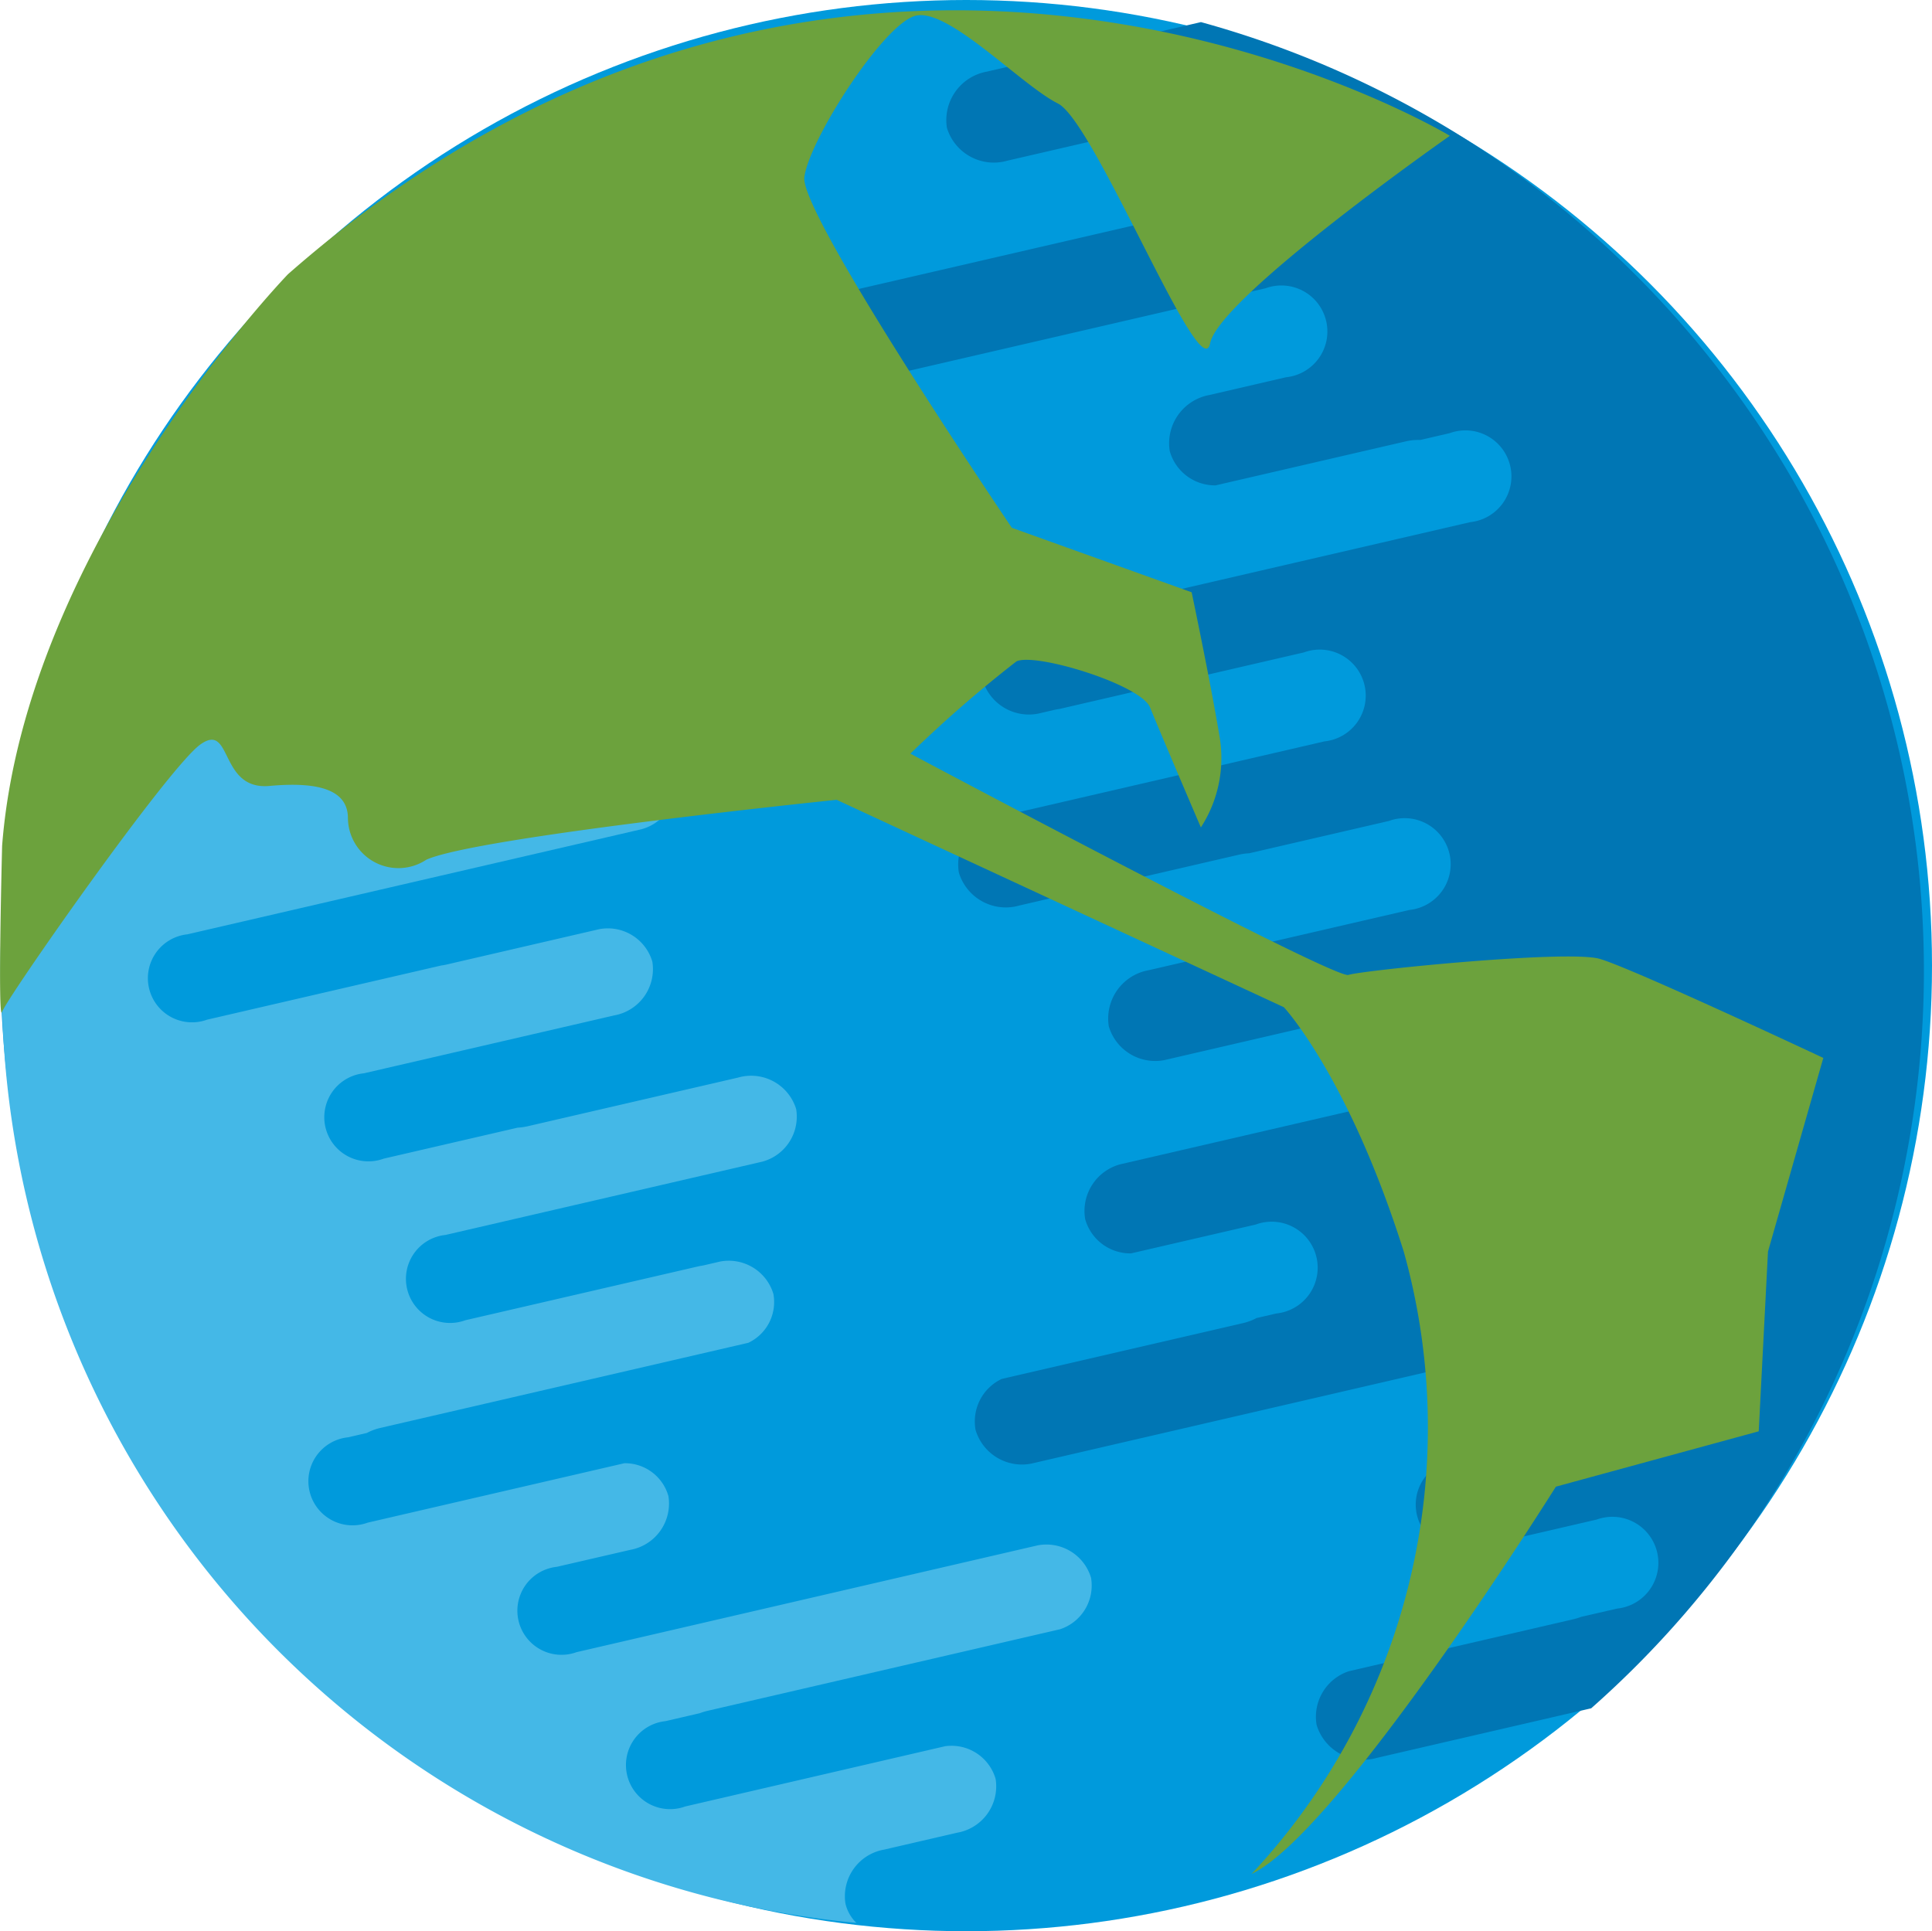 <svg xmlns="http://www.w3.org/2000/svg" width="70.538" height="70.518" viewBox="0 0 70.538 70.518"><defs><style>.a{fill:#009adc;}.b{fill:#0076b4;}.c{fill:#44b8e7;}.d{fill:#6ca23d;}</style></defs><g transform="translate(-647.485 -430.461)"><circle class="a" cx="35.259" cy="35.259" r="35.259" transform="translate(647.505 430.461)"/><path class="b" d="M682.057,435.127a1.789,1.789,0,0,0,2.212,1.2l9.518-2.2a1.68,1.68,0,1,1,.751,3.248l-4.089.946c-.047.015-.094.029-.143.04l-5.219,1.207-9.517,2.2a1.793,1.793,0,0,0-1.462,2.049,1.767,1.767,0,0,0,2.031,1.232l17.55-4.061a1.68,1.68,0,1,1,.753,3.248l-2.788.646a1.792,1.792,0,0,0-1.461,2.05,1.716,1.716,0,0,0,1.675,1.252l6.936-1.605a2.031,2.031,0,0,1,.539-.053l1.069-.248a1.68,1.68,0,1,1,.752,3.249l-16.851,3.9a1.716,1.716,0,0,0-.953,1.86,1.762,1.762,0,0,0,2.029,1.232l.6-.139c.063-.014.123-.024.184-.033l8.916-2.063a1.68,1.68,0,1,1,.753,3.248l-12.066,2.792a1.764,1.764,0,0,0-1.282,2,1.79,1.79,0,0,0,2.213,1.2l8.006-1.853a2.225,2.225,0,0,1,.381-.053l5.1-1.18a1.68,1.68,0,1,1,.752,3.249l-9.518,2.2a1.793,1.793,0,0,0-1.46,2.051,1.766,1.766,0,0,0,2.03,1.232l5.818-1.348c.063-.014.123-.025.184-.033l3.7-.854,5.219-1.208a1.68,1.68,0,1,1,.752,3.248l-17.284,4a1.764,1.764,0,0,0-1.282,2,1.711,1.711,0,0,0,1.675,1.253l4.554-1.054a1.68,1.68,0,1,1,.751,3.248l-.722.167a2.053,2.053,0,0,1-.506.188l-8.8,2.036a1.718,1.718,0,0,0-.954,1.86,1.766,1.766,0,0,0,2.03,1.232l22.769-5.27a1.681,1.681,0,1,1,.752,3.25l-7.671,1.774a1.838,1.838,0,0,1-.18.05l-.335.078a1.653,1.653,0,0,0,.637,3.243l4.676-1.083a1.68,1.68,0,1,1,.752,3.25l-1.311.3a2.166,2.166,0,0,1-.283.088l-8.206,1.9a1.751,1.751,0,0,0-1.178,1.961,1.789,1.789,0,0,0,2.212,1.2l7.813-1.807a35.927,35.927,0,0,0-14.248-61.571l-7.813,1.808A1.8,1.8,0,0,0,682.057,435.127Z"/><path class="c" d="M679.761,498l2.674-.619a1.717,1.717,0,0,0,1.4-1.965,1.678,1.678,0,0,0-1.842-1.193l-9.489,2.2a1.611,1.611,0,1,1-.722-3.115l1.256-.291a2.064,2.064,0,0,1,.273-.084l12.879-2.981a1.68,1.68,0,0,0,1.129-1.88,1.7,1.7,0,0,0-1.947-1.183l-16.836,3.9a1.611,1.611,0,1,1-.721-3.116l2.674-.618a1.718,1.718,0,0,0,1.4-1.965,1.648,1.648,0,0,0-1.607-1.2l-9.373,2.17a1.611,1.611,0,1,1-.723-3.115l.693-.16a2.005,2.005,0,0,1,.486-.182l13.441-3.11a1.644,1.644,0,0,0,.916-1.784,1.7,1.7,0,0,0-1.947-1.183l-.576.134c-.059.014-.117.023-.176.032l-8.552,1.978a1.611,1.611,0,1,1-.722-3.115l11.574-2.678a1.7,1.7,0,0,0,1.23-1.918,1.719,1.719,0,0,0-2.123-1.15l-7.681,1.777a2.094,2.094,0,0,1-.364.051l-4.89,1.131a1.612,1.612,0,1,1-.722-3.116l9.129-2.112a1.716,1.716,0,0,0,1.4-1.966,1.692,1.692,0,0,0-1.945-1.183l-5.582,1.293a1.74,1.74,0,0,1-.178.031l-3.545.82-5.006,1.159a1.611,1.611,0,1,1-.721-3.116l16.579-3.837a1.693,1.693,0,0,0,1.229-1.917,1.645,1.645,0,0,0-1.606-1.2l-1.646.381a1.96,1.96,0,0,1-.518.051l-1.025.238a1.611,1.611,0,1,1-.722-3.116l11.157-2.581a1.644,1.644,0,0,0,.916-1.785,1.694,1.694,0,0,0-1.947-1.183L654.9,454.667a1.611,1.611,0,1,1-.721-3.115l7.359-1.7c.057-.018.114-.035.172-.049l.321-.074a1.692,1.692,0,0,0,1.229-1.918,1.72,1.72,0,0,0-2.123-1.149l-2.673.618a1.611,1.611,0,1,1-.722-3.115l3.915-.906c.048-.014.095-.028.144-.039l7.68-1.777a1.611,1.611,0,1,0-.721-3.116l-2.674.618a1.72,1.72,0,0,1-2.123-1.149,1.454,1.454,0,0,1,.05-.812,34.459,34.459,0,0,0,14.74,63.691,1.437,1.437,0,0,1-.4-.706A1.728,1.728,0,0,1,679.761,498Z"/><path class="d" d="M694.359,467.239s2.356,2.523,4.377,8.922a23.856,23.856,0,0,1-5.556,22.727c3.2-1.516,11.111-14.142,11.111-14.142l7.406-2.021.338-6.564,2.02-7.07s-6.99-3.283-8.169-3.619-8.665.42-9.171.588-15.992-8.08-15.992-8.08a46.326,46.326,0,0,1,3.871-3.367c.674-.336,4.547.843,4.883,1.684s1.852,4.377,1.852,4.377a4.659,4.659,0,0,0,.674-3.367c-.337-2.02-1.01-5.219-1.01-5.219l-6.566-2.355s-7.744-11.448-7.575-12.8,2.862-5.555,4.04-5.892,3.872,2.525,5.219,3.2,5.219,10.438,5.556,8.754,8.753-7.575,8.753-7.575S678.7,422.292,658,440.473c0,0-9.6,9.933-10.438,20.875,0,0-.168,6.565,0,6.061s6.061-8.922,7.239-9.764.673,1.683,2.524,1.514,2.863.17,2.863,1.18a1.844,1.844,0,0,0,2.861,1.515c1.851-.84,14.982-2.188,14.982-2.188Z"/></g></svg>